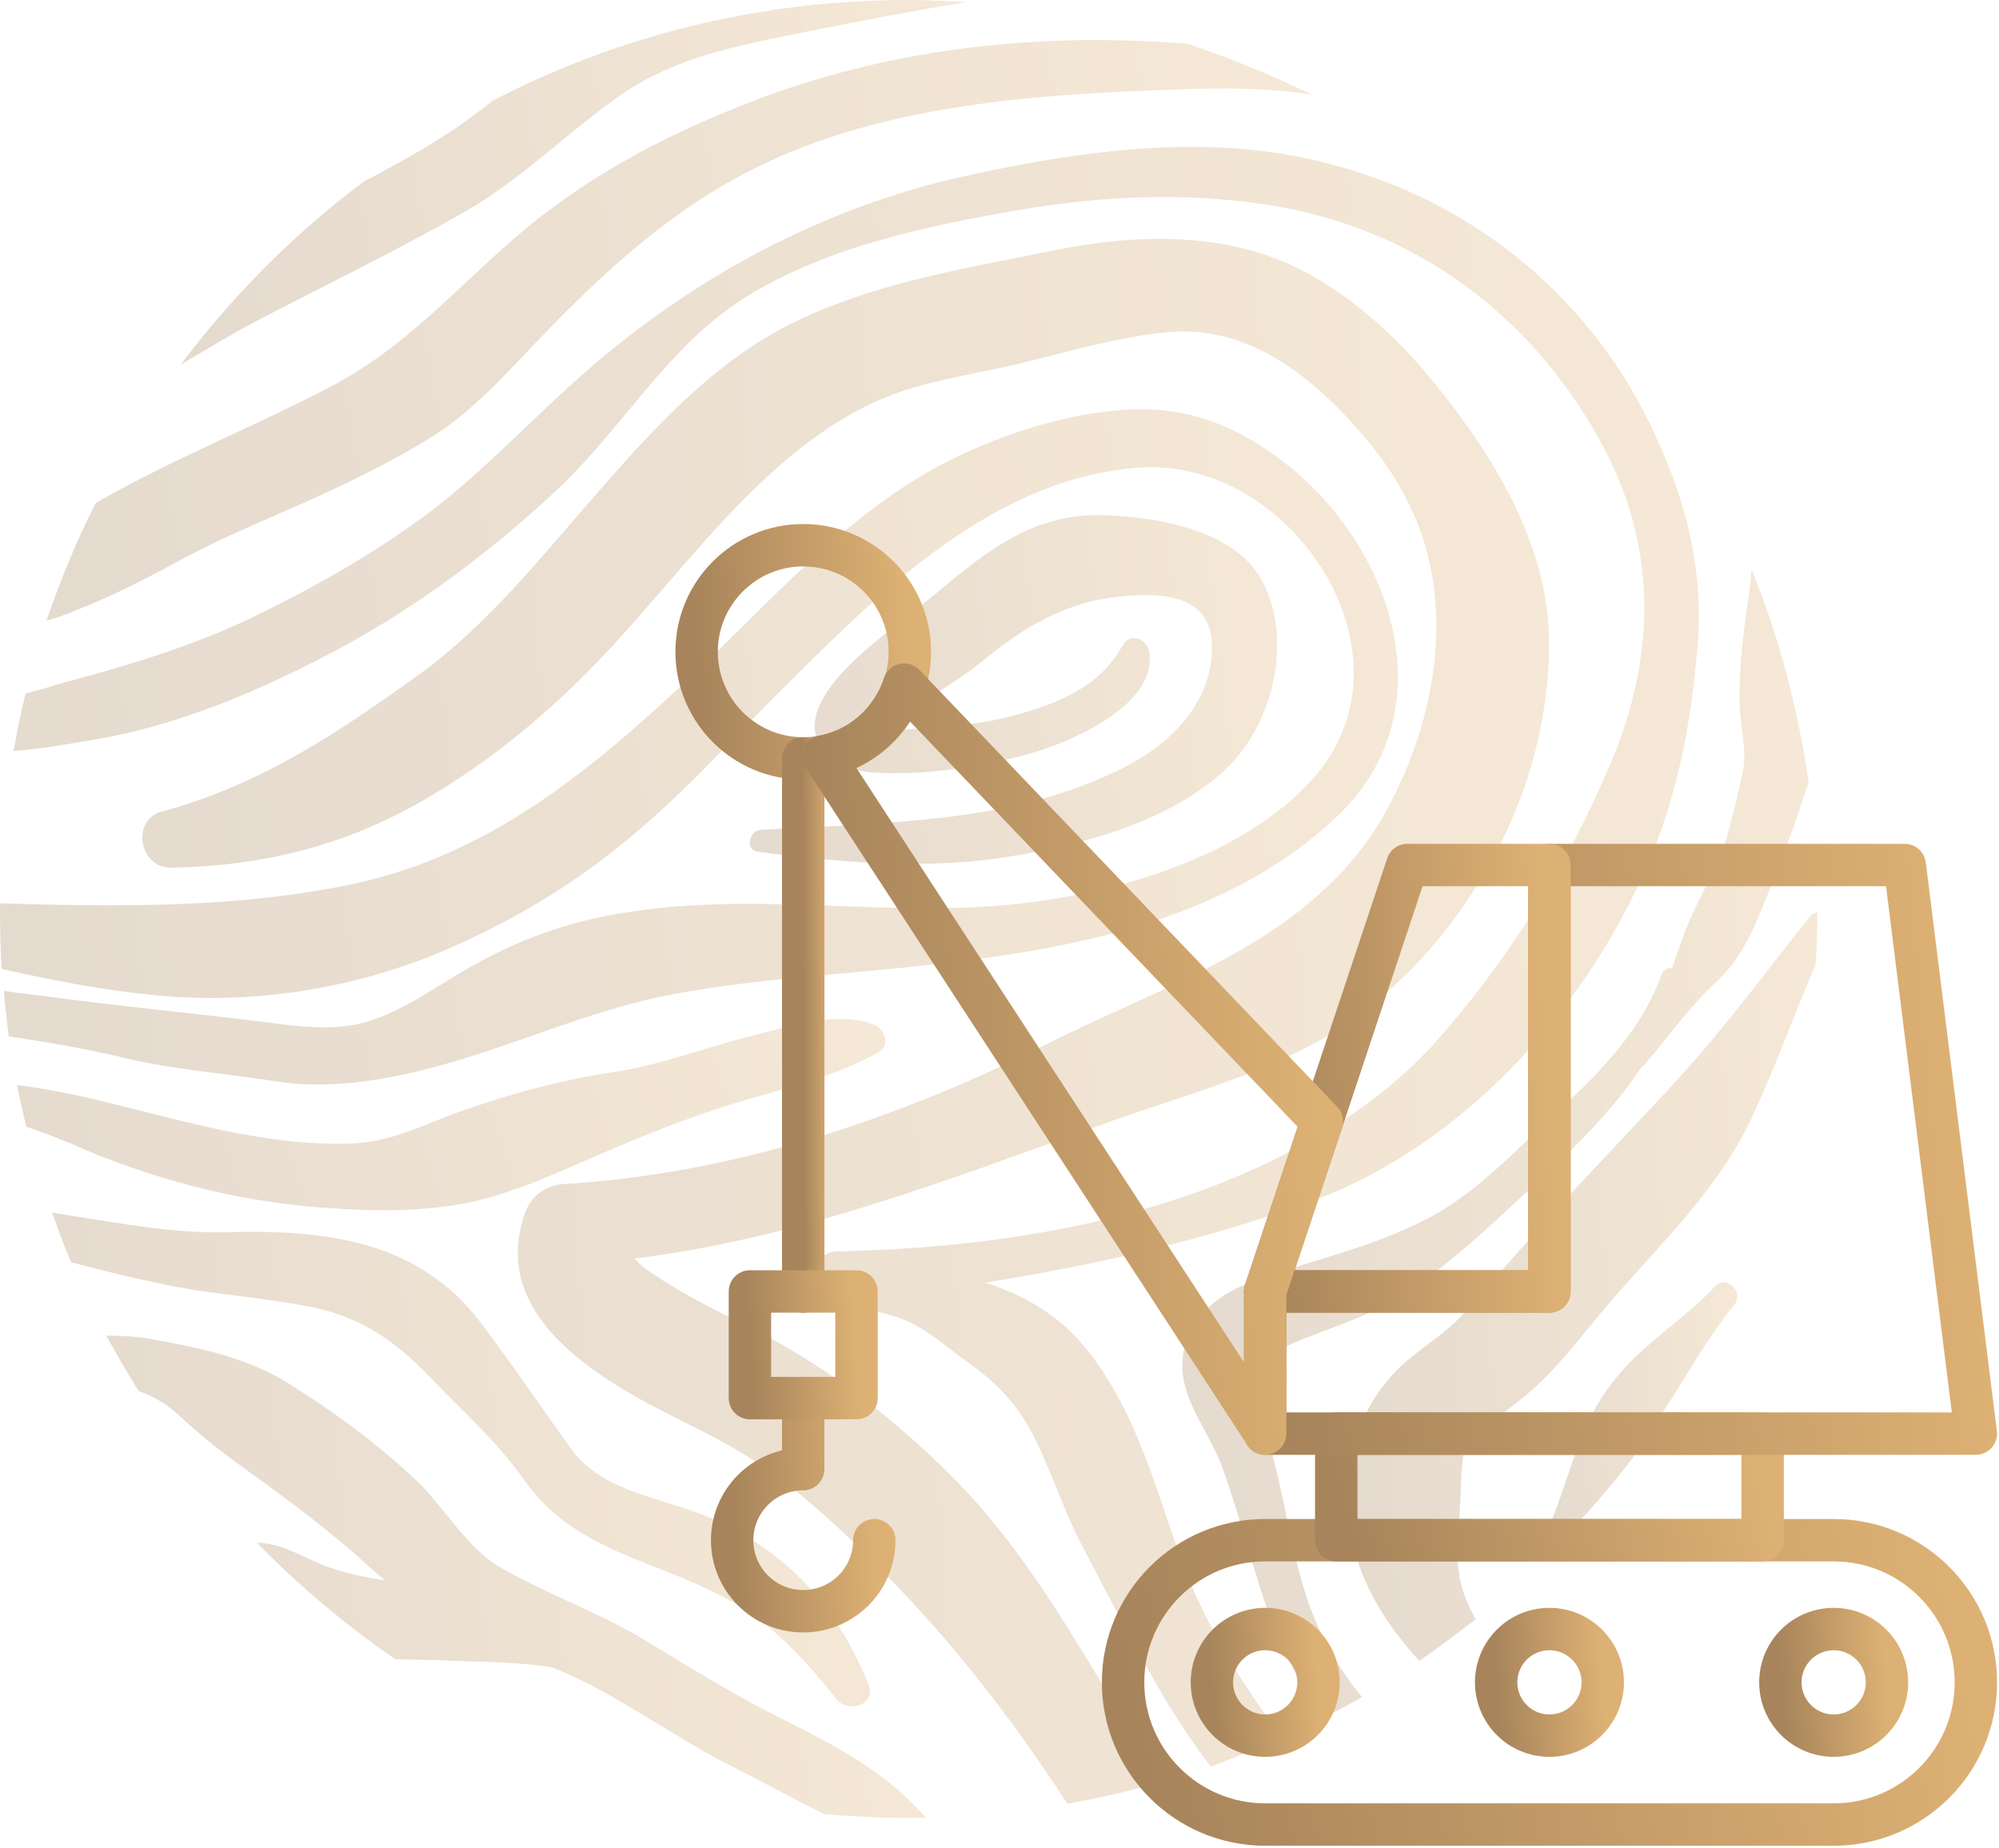 <?xml version="1.0" encoding="UTF-8"?> <svg xmlns="http://www.w3.org/2000/svg" width="66" height="61" viewBox="0 0 66 61" fill="none"> <g opacity="0.3"> <path d="M44.513 33.761C46.537 32.369 48.164 30.417 49.339 28.248C50.531 26.044 51.164 23.568 51.146 21.073C51.092 18.598 49.989 16.302 48.616 14.314C47.098 12.146 45.308 10.103 42.887 8.874C40.32 7.591 37.284 7.736 34.555 8.314C31.609 8.91 28.609 9.398 25.916 10.79C23.44 12.091 21.506 14.224 19.681 16.32C17.892 18.363 16.175 20.531 13.988 22.158C11.259 24.128 8.656 25.899 5.367 26.785C4.319 27.038 4.572 28.664 5.656 28.646C8.638 28.592 11.313 27.941 13.916 26.459C16.139 25.176 18.072 23.586 19.844 21.724C22.88 18.561 25.753 14.079 30.163 12.796C31.428 12.417 32.802 12.236 34.103 11.893C35.549 11.531 37.031 11.115 38.513 10.971C41.224 10.7 43.356 12.453 45.019 14.386C46.574 16.212 47.387 18.146 47.423 20.549C47.441 22.772 46.79 24.923 45.724 26.857C43.32 31.068 38.694 32.387 34.609 34.447C29.639 36.96 24.145 38.767 18.578 39.092C17.964 39.147 17.512 39.508 17.313 40.104C16.283 43.141 19.121 45.111 21.47 46.376C22.627 46.99 23.82 47.514 24.922 48.237C26.314 49.159 27.579 50.297 28.753 51.49C31.085 53.785 33.055 56.261 34.862 58.972C34.989 59.171 35.115 59.352 35.242 59.551C36.326 59.352 37.374 59.117 38.404 58.81C37.971 58.177 37.555 57.527 37.157 56.876C35.549 54.219 33.995 51.472 31.88 49.213C29.838 47.062 27.434 45.165 24.759 43.827C23.639 43.267 22.537 42.725 21.506 42.02C21.326 41.912 21.127 41.749 20.946 41.55C26.368 40.882 31.41 38.911 36.543 37.068C39.182 36.11 42.2 35.369 44.513 33.761Z" fill="url(#paint0_linear)"></path> <path d="M14.784 32.369C13.898 32.911 13.067 33.453 12.073 33.743C11.024 34.05 9.814 33.887 8.747 33.743C6.235 33.435 3.741 33.2 1.247 32.857C0.868 32.821 0.506 32.767 0.127 32.712C0.163 33.219 0.235 33.725 0.289 34.213C1.59 34.411 2.874 34.628 4.139 34.935C5.747 35.315 7.446 35.441 9.073 35.694C10.464 35.911 11.82 35.785 13.211 35.496C16.139 34.899 18.778 33.58 21.688 32.929C24.67 32.315 27.742 32.188 30.76 31.845C35.531 31.321 40.592 30.345 44.17 26.929C47.731 23.532 46.05 18.254 42.634 15.453C40.971 14.097 39.218 13.356 37.032 13.537C35.134 13.682 33.29 14.278 31.573 15.091C27.995 16.808 25.32 20.025 22.465 22.664C19.32 25.592 16.085 28.194 11.802 29.152C7.97 29.983 3.958 29.947 0 29.821C0 29.893 0 29.947 0 30.02C0 30.688 0.018 31.339 0.054 31.99C1.753 32.369 3.434 32.694 5.115 32.857C8.314 33.164 11.53 32.676 14.513 31.447C16.898 30.435 18.995 29.188 20.965 27.508C22.79 25.989 24.362 24.182 26.043 22.538C29.206 19.375 32.965 15.724 37.682 15.435C42.742 15.146 46.972 21.724 43.321 25.736C41.098 28.194 37.248 29.369 34.068 29.785C29.694 30.363 25.266 29.423 20.892 30.092C18.633 30.399 16.718 31.158 14.784 32.369Z" fill="url(#paint1_linear)"></path> <path d="M37.175 25.303C33.452 27.219 29.168 27.146 25.12 27.399C24.722 27.418 24.596 28.068 25.03 28.122C27.831 28.484 30.686 28.737 33.506 28.249C35.873 27.851 38.602 27.11 40.41 25.448C42 24.002 42.669 21.291 41.747 19.321C40.88 17.477 38.187 17.062 36.398 17.008C33.669 16.935 32.006 18.742 30.036 20.297C28.988 21.128 25.445 23.55 27.56 25.122C28.138 25.52 29.024 25.538 29.692 25.52C30.957 25.52 32.259 25.303 33.506 25.014C34.934 24.689 38.205 23.423 37.952 21.544C37.88 21.092 37.319 20.857 37.066 21.309C36.253 22.791 34.663 23.333 33.108 23.712C32.078 23.948 31.03 24.02 29.982 24.074C29.747 24.092 29.512 24.074 29.259 24.056C29.204 24.056 29.15 24.056 29.078 24.056C29.494 23.64 30.216 23.315 30.65 23.044C31.337 22.628 31.97 22.212 32.584 21.706C33.976 20.586 35.331 19.827 37.102 19.682C38.367 19.556 39.958 19.664 40.012 21.236C40.084 23.116 38.711 24.508 37.175 25.303Z" fill="url(#paint2_linear)"></path> <path d="M2.802 37.954C5.458 39.074 8.314 39.761 11.224 39.906C12.579 39.996 14.025 39.978 15.362 39.725C17.025 39.4 18.615 38.604 20.17 37.954C21.652 37.321 23.098 36.761 24.634 36.309C26.152 35.875 27.616 35.514 29.007 34.737C29.405 34.502 29.224 33.996 28.863 33.833C27.634 33.345 26.098 33.887 24.832 34.195C23.296 34.574 21.742 35.189 20.17 35.406C18.634 35.641 17.133 36.038 15.633 36.544C14.206 36.996 13.103 37.701 11.549 37.755C8.693 37.845 5.856 36.942 3.109 36.291C2.259 36.092 1.41 35.93 0.561 35.821C0.651 36.273 0.759 36.725 0.868 37.195C1.5 37.412 2.151 37.665 2.802 37.954Z" fill="url(#paint3_linear)"></path> <path d="M6.343 42.579C7.699 42.778 9.072 42.904 10.41 43.175C12 43.537 13.067 44.296 14.187 45.453C15.253 46.573 16.356 47.531 17.259 48.796C18.199 50.152 19.374 50.802 20.874 51.435C22.157 51.959 23.441 52.393 24.615 53.152C25.736 53.875 26.784 55.031 27.615 56.098C27.995 56.568 28.935 56.296 28.682 55.628C27.615 52.953 25.826 51.055 23.151 49.989C21.651 49.411 19.826 49.194 18.85 47.82C17.856 46.447 16.898 45.019 15.868 43.663C13.808 40.934 10.699 40.591 7.482 40.681C5.729 40.718 4.12 40.41 2.367 40.139C2.151 40.103 1.934 40.067 1.717 40.031C1.916 40.573 2.114 41.133 2.349 41.675C3.669 42.019 4.988 42.344 6.343 42.579Z" fill="url(#paint4_linear)"></path> <path d="M42.343 57.362C40.934 55.537 39.741 53.531 38.964 51.398C38.096 48.922 37.373 46.175 35.566 44.187C34.753 43.302 33.668 42.705 32.53 42.344C36.072 41.783 39.578 40.988 43.03 39.759C47.928 38.06 51.922 33.831 54.091 29.223C55.302 26.711 55.808 24.144 56.043 21.379C56.278 18.741 55.609 16.301 54.452 13.951C52.356 9.668 48.524 6.614 43.934 5.421C39.994 4.354 35.765 4.951 31.843 5.818C27.162 6.849 22.879 9.162 19.3 12.307C17.565 13.825 16.047 15.487 14.222 16.879C12.396 18.253 10.408 19.373 8.366 20.367C6.342 21.343 4.155 21.994 1.968 22.572C1.607 22.698 1.227 22.789 0.848 22.897C0.685 23.512 0.559 24.162 0.45 24.795C1.498 24.705 2.511 24.524 3.541 24.343C6.252 23.819 8.926 22.644 11.33 21.343C13.86 19.97 16.156 18.235 18.252 16.301C20.511 14.24 22.029 11.403 24.65 9.794C27.325 8.132 30.668 7.445 33.704 6.921C36.433 6.469 39.09 6.343 41.819 6.758C46.735 7.499 50.675 10.463 52.97 14.819C54.759 18.216 54.633 21.813 53.151 25.265C51.723 28.626 49.753 31.771 47.313 34.5C44.982 37.03 41.602 38.747 38.367 39.741C34.933 40.808 31.21 41.241 27.632 41.314C26.71 41.332 26.457 42.832 27.433 42.976C28.156 43.103 28.861 43.248 29.548 43.464C30.524 43.772 31.048 44.332 31.843 44.892C32.783 45.543 33.542 46.284 34.066 47.296C34.68 48.471 35.078 49.772 35.692 50.965C36.379 52.266 37.066 53.603 37.789 54.904C38.421 56.061 39.126 57.218 39.976 58.32C40.789 58.013 41.566 57.706 42.343 57.362Z" fill="url(#paint5_linear)"></path> <path d="M8.478 50.929C9.869 52.356 11.406 53.64 13.05 54.778C13.719 54.796 14.37 54.796 15.02 54.833C15.978 54.869 17.153 54.869 18.237 55.049C18.653 55.212 19.069 55.411 19.466 55.61C20.948 56.387 22.34 57.345 23.822 58.14C24.942 58.7 26.081 59.333 27.22 59.893C28.141 59.965 29.081 60.019 30.003 60.019C30.183 60.019 30.382 60.019 30.563 60.001C30.382 59.785 30.147 59.568 29.93 59.351C28.647 58.14 27.111 57.399 25.539 56.604C24.039 55.845 22.611 54.941 21.165 54.073C19.629 53.17 17.912 52.573 16.394 51.67C15.346 51.001 14.623 49.7 13.719 48.85C12.454 47.657 11.044 46.627 9.58 45.706C8.171 44.802 6.49 44.477 4.881 44.188C4.43 44.115 3.978 44.097 3.508 44.097C3.851 44.712 4.195 45.308 4.574 45.922C5.008 46.085 5.442 46.302 5.839 46.663C6.436 47.224 7.068 47.748 7.737 48.236C9.11 49.23 10.466 50.206 11.767 51.344C12.074 51.634 12.4 51.905 12.707 52.176C12.147 52.085 11.568 51.977 11.026 51.796C10.123 51.525 9.472 50.965 8.478 50.929Z" fill="url(#paint6_linear)"></path> <path d="M44.968 56.026C44.136 55.014 43.504 53.876 43.106 52.628C42.582 50.966 42.383 49.231 41.877 47.586C41.642 46.881 41.606 46.122 41.516 45.363C41.444 44.984 41.534 44.947 41.877 44.749C43.016 44.098 44.353 43.791 45.546 43.176C47.064 42.381 48.384 41.224 49.649 40.05C51.33 38.495 52.974 37.068 54.185 35.242C54.221 35.224 54.257 35.188 54.293 35.152C55.089 34.23 55.794 33.218 56.697 32.387C57.709 31.465 58.179 29.947 58.685 28.718C59.065 27.778 59.39 26.802 59.715 25.826C59.354 23.368 58.739 21.019 57.836 18.814C57.8 19.049 57.8 19.302 57.763 19.501C57.565 20.784 57.402 22.085 57.438 23.35C57.474 23.983 57.655 24.724 57.565 25.356C57.42 26.115 57.221 26.856 57.022 27.616C56.661 28.808 55.938 29.838 55.54 31.013C55.414 31.338 55.324 31.646 55.215 31.953C55.053 31.953 54.89 32.025 54.836 32.224C54.203 33.977 52.902 35.333 51.528 36.598C50.191 37.827 48.763 39.399 47.1 40.248C45.492 41.08 43.666 41.532 41.95 42.092C40.793 42.453 39.654 43.014 39.203 44.188C38.588 45.833 39.835 47.008 40.359 48.454C41.01 50.261 41.444 52.141 42.13 53.93C42.51 54.888 43.088 55.809 43.775 56.677C44.173 56.46 44.57 56.261 44.968 56.026Z" fill="url(#paint7_linear)"></path> <path d="M1.535 20.494C1.86 20.403 2.168 20.295 2.457 20.168C3.776 19.662 5.023 18.994 6.27 18.325C7.644 17.602 9.108 17.024 10.536 16.373C11.837 15.777 13.138 15.126 14.349 14.367C15.56 13.59 16.608 12.451 17.602 11.403C19.5 9.415 21.433 7.572 23.801 6.162C28.373 3.451 33.904 3.126 39.073 2.945C40.537 2.891 41.946 2.909 43.32 3.126C41.982 2.475 40.609 1.915 39.199 1.445C34.41 1.065 29.62 1.553 25.084 3.252C22.5 4.228 20.096 5.421 17.891 7.12C15.542 8.945 13.716 11.277 11.06 12.686C8.439 14.078 5.728 15.126 3.162 16.608C2.529 17.855 1.987 19.156 1.535 20.494Z" fill="url(#paint8_linear)"></path> <path d="M59.946 31.844C59.982 31.284 60 30.706 60 30.127C59.91 30.127 59.819 30.182 59.747 30.272C58.319 32.061 57 33.868 55.464 35.549C53.873 37.302 52.193 39.001 50.62 40.772C49.861 41.622 49.102 42.489 48.343 43.339C47.747 44.026 46.897 44.495 46.247 45.11C44.801 46.483 44.295 48.417 44.548 50.315C44.783 52.086 45.686 53.55 46.861 54.833C47.494 54.399 48.09 53.929 48.723 53.46C48.289 52.664 48.108 52.068 48.126 51.11C48.162 50.297 48.235 49.447 48.253 48.598C48.253 48.526 48.325 48.038 48.307 48.002C48.415 47.712 48.687 47.495 48.903 47.279C49.5 46.718 50.187 46.267 50.783 45.706C51.705 44.839 52.464 43.773 53.295 42.833C54.886 41.007 56.566 39.399 57.687 37.212C58.536 35.477 59.169 33.634 59.946 31.844Z" fill="url(#paint9_linear)"></path> <path d="M56.606 42.49C55.522 43.646 54.148 44.405 53.19 45.707C52.178 47.008 51.889 48.508 51.311 49.99C51.13 50.424 51.003 50.948 50.949 51.472C52.287 50.153 53.516 48.725 54.6 47.189C54.708 46.972 54.817 46.755 54.943 46.556C55.449 45.797 55.901 45.002 56.407 44.243C56.678 43.863 56.931 43.465 57.239 43.104C57.401 42.905 57.383 42.688 57.275 42.544C57.112 42.327 56.823 42.237 56.606 42.49Z" fill="url(#paint10_linear)"></path> <path d="M5.966 12.037C6.797 11.549 7.647 11.024 8.514 10.573C10.809 9.38 13.159 8.241 15.4 6.958C17.153 5.946 18.617 4.5 20.225 3.325C22.033 1.988 24.021 1.572 26.171 1.139C28.069 0.759 29.985 0.38 31.901 0.072C31.286 0.036 30.654 0 30.003 0C25.051 0 20.352 1.193 16.231 3.343C16.105 3.47 15.96 3.578 15.797 3.687C14.623 4.591 13.303 5.313 12.002 6C9.707 7.717 7.683 9.759 5.966 12.037Z" fill="url(#paint11_linear)"></path> </g> <path d="M60.542 57.301C61.514 57.301 62.301 56.513 62.301 55.541C62.301 54.57 61.514 53.782 60.542 53.782C59.57 53.782 58.782 54.57 58.782 55.541C58.782 56.513 59.57 57.301 60.542 57.301Z" stroke="url(#paint12_linear)" stroke-width="1.4" stroke-miterlimit="10" stroke-linecap="round" stroke-linejoin="round"></path> <path d="M41.772 57.301C42.744 57.301 43.532 56.513 43.532 55.541C43.532 54.57 42.744 53.782 41.772 53.782C40.8 53.782 40.013 54.57 40.013 55.541C40.013 56.513 40.8 57.301 41.772 57.301Z" stroke="url(#paint13_linear)" stroke-width="1.4" stroke-miterlimit="10" stroke-linecap="round" stroke-linejoin="round"></path> <path d="M51.157 57.301C52.129 57.301 52.917 56.513 52.917 55.541C52.917 54.57 52.129 53.782 51.157 53.782C50.185 53.782 49.398 54.57 49.398 55.541C49.398 56.513 50.185 57.301 51.157 57.301Z" stroke="url(#paint14_linear)" stroke-width="1.4" stroke-miterlimit="10" stroke-linecap="round" stroke-linejoin="round"></path> <path d="M60.542 50.849H60.541H41.77C39.181 50.85 37.08 52.95 37.08 55.541C37.08 58.133 39.181 60.234 41.77 60.236H60.542H60.543C63.135 60.235 65.236 58.134 65.236 55.541C65.236 52.949 63.135 50.849 60.542 50.849Z" stroke="url(#paint15_linear)" stroke-width="1.4" stroke-miterlimit="10" stroke-linecap="round" stroke-linejoin="round"></path> <path d="M58.196 47.33H44.118V50.849H58.196V47.33Z" stroke="url(#paint16_linear)" stroke-width="1.4" stroke-miterlimit="10" stroke-linecap="round" stroke-linejoin="round"></path> <path d="M51.156 28.559V42.637H41.772V47.33H65.235L62.888 28.559H51.156Z" stroke="url(#paint17_linear)" stroke-width="1.4" stroke-miterlimit="10" stroke-linecap="round" stroke-linejoin="round"></path> <path d="M51.156 42.637H41.772L46.463 28.559H51.156V42.637Z" stroke="url(#paint18_linear)" stroke-width="1.4" stroke-miterlimit="10" stroke-linecap="round" stroke-linejoin="round"></path> <path d="M26.519 25.039C28.463 25.039 30.039 23.463 30.039 21.519C30.039 19.576 28.463 18 26.519 18C24.576 18 23 19.576 23 21.519C23 23.463 24.576 25.039 26.519 25.039Z" stroke="url(#paint19_linear)" stroke-width="1.4" stroke-miterlimit="10" stroke-linecap="round" stroke-linejoin="round"></path> <path d="M26.519 46.155V48.502C25.224 48.502 24.173 49.553 24.173 50.849C24.173 52.145 25.224 53.194 26.519 53.194C27.816 53.194 28.866 52.145 28.866 50.849C28.866 52.145 27.816 53.194 26.519 53.194C25.224 53.194 24.173 52.145 24.173 50.849C24.173 49.553 25.224 48.502 26.519 48.502V46.155Z" stroke="url(#paint20_linear)" stroke-width="1.4" stroke-miterlimit="10" stroke-linecap="round" stroke-linejoin="round"></path> <path d="M26.52 25.039V42.637V25.039Z" stroke="url(#paint21_linear)" stroke-width="1.4" stroke-miterlimit="10" stroke-linecap="round" stroke-linejoin="round"></path> <path d="M28.279 42.637H24.76V46.157H28.279V42.637Z" stroke="url(#paint22_linear)" stroke-width="1.4" stroke-miterlimit="10" stroke-linecap="round" stroke-linejoin="round"></path> <path d="M43.642 37.021L29.85 22.602C29.458 23.805 28.451 24.727 27.189 24.971L41.771 47.33V42.637L43.642 37.021Z" stroke="url(#paint23_linear)" stroke-width="1.4" stroke-miterlimit="10" stroke-linecap="round" stroke-linejoin="round"></path> <defs> <linearGradient id="paint0_linear" x1="4.699" y1="33.919" x2="50.644" y2="30.949" gradientUnits="userSpaceOnUse"> <stop stop-color="#A7845B"></stop> <stop offset="1" stop-color="#DDB174"></stop> </linearGradient> <linearGradient id="paint1_linear" x1="6.69019e-08" y1="24.743" x2="44.85" y2="18.067" gradientUnits="userSpaceOnUse"> <stop stop-color="#A7845B"></stop> <stop offset="1" stop-color="#DDB174"></stop> </linearGradient> <linearGradient id="paint2_linear" x1="24.758" y1="22.807" x2="41.847" y2="20.949" gradientUnits="userSpaceOnUse"> <stop stop-color="#A7845B"></stop> <stop offset="1" stop-color="#DDB174"></stop> </linearGradient> <linearGradient id="paint3_linear" x1="0.561" y1="36.821" x2="26.3" y2="28.422" gradientUnits="userSpaceOnUse"> <stop stop-color="#A7845B"></stop> <stop offset="1" stop-color="#DDB174"></stop> </linearGradient> <linearGradient id="paint4_linear" x1="1.717" y1="48.245" x2="28.168" y2="45.094" gradientUnits="userSpaceOnUse"> <stop stop-color="#A7845B"></stop> <stop offset="1" stop-color="#DDB174"></stop> </linearGradient> <linearGradient id="paint5_linear" x1="0.45" y1="31.792" x2="55.41" y2="27.68" gradientUnits="userSpaceOnUse"> <stop stop-color="#A7845B"></stop> <stop offset="1" stop-color="#DDB174"></stop> </linearGradient> <linearGradient id="paint6_linear" x1="3.508" y1="52.12" x2="29.987" y2="48.885" gradientUnits="userSpaceOnUse"> <stop stop-color="#A7845B"></stop> <stop offset="1" stop-color="#DDB174"></stop> </linearGradient> <linearGradient id="paint7_linear" x1="39.036" y1="37.892" x2="59.545" y2="37.087" gradientUnits="userSpaceOnUse"> <stop stop-color="#A7845B"></stop> <stop offset="1" stop-color="#DDB174"></stop> </linearGradient> <linearGradient id="paint8_linear" x1="1.535" y1="10.983" x2="42.045" y2="4.634" gradientUnits="userSpaceOnUse"> <stop stop-color="#A7845B"></stop> <stop offset="1" stop-color="#DDB174"></stop> </linearGradient> <linearGradient id="paint9_linear" x1="44.485" y1="42.576" x2="59.865" y2="41.882" gradientUnits="userSpaceOnUse"> <stop stop-color="#A7845B"></stop> <stop offset="1" stop-color="#DDB174"></stop> </linearGradient> <linearGradient id="paint10_linear" x1="50.949" y1="46.94" x2="57.299" y2="46.619" gradientUnits="userSpaceOnUse"> <stop stop-color="#A7845B"></stop> <stop offset="1" stop-color="#DDB174"></stop> </linearGradient> <linearGradient id="paint11_linear" x1="5.966" y1="6.065" x2="31.123" y2="2.167" gradientUnits="userSpaceOnUse"> <stop stop-color="#A7845B"></stop> <stop offset="1" stop-color="#DDB174"></stop> </linearGradient> <linearGradient id="paint12_linear" x1="58.782" y1="55.555" x2="62.26" y2="55.305" gradientUnits="userSpaceOnUse"> <stop stop-color="#A7845B"></stop> <stop offset="1" stop-color="#DDB174"></stop> </linearGradient> <linearGradient id="paint13_linear" x1="40.013" y1="55.555" x2="43.49" y2="55.305" gradientUnits="userSpaceOnUse"> <stop stop-color="#A7845B"></stop> <stop offset="1" stop-color="#DDB174"></stop> </linearGradient> <linearGradient id="paint14_linear" x1="49.398" y1="55.555" x2="52.875" y2="55.305" gradientUnits="userSpaceOnUse"> <stop stop-color="#A7845B"></stop> <stop offset="1" stop-color="#DDB174"></stop> </linearGradient> <linearGradient id="paint15_linear" x1="37.08" y1="55.579" x2="63.804" y2="49.815" gradientUnits="userSpaceOnUse"> <stop stop-color="#A7845B"></stop> <stop offset="1" stop-color="#DDB174"></stop> </linearGradient> <linearGradient id="paint16_linear" x1="44.118" y1="49.103" x2="57.034" y2="45.389" gradientUnits="userSpaceOnUse"> <stop stop-color="#A7845B"></stop> <stop offset="1" stop-color="#DDB174"></stop> </linearGradient> <linearGradient id="paint17_linear" x1="41.772" y1="38.017" x2="64.891" y2="35.939" gradientUnits="userSpaceOnUse"> <stop stop-color="#A7845B"></stop> <stop offset="1" stop-color="#DDB174"></stop> </linearGradient> <linearGradient id="paint18_linear" x1="41.772" y1="35.653" x2="51.072" y2="35.207" gradientUnits="userSpaceOnUse"> <stop stop-color="#A7845B"></stop> <stop offset="1" stop-color="#DDB174"></stop> </linearGradient> <linearGradient id="paint19_linear" x1="23" y1="21.547" x2="29.956" y2="21.046" gradientUnits="userSpaceOnUse"> <stop stop-color="#A7845B"></stop> <stop offset="1" stop-color="#DDB174"></stop> </linearGradient> <linearGradient id="paint20_linear" x1="24.173" y1="49.702" x2="28.824" y2="49.479" gradientUnits="userSpaceOnUse"> <stop stop-color="#A7845B"></stop> <stop offset="1" stop-color="#DDB174"></stop> </linearGradient> <linearGradient id="paint21_linear" x1="26.52" y1="33.906" x2="27.513" y2="33.902" gradientUnits="userSpaceOnUse"> <stop stop-color="#A7845B"></stop> <stop offset="1" stop-color="#DDB174"></stop> </linearGradient> <linearGradient id="paint22_linear" x1="24.76" y1="44.41" x2="28.238" y2="44.16" gradientUnits="userSpaceOnUse"> <stop stop-color="#A7845B"></stop> <stop offset="1" stop-color="#DDB174"></stop> </linearGradient> <linearGradient id="paint23_linear" x1="27.189" y1="35.061" x2="43.495" y2="34.281" gradientUnits="userSpaceOnUse"> <stop stop-color="#A7845B"></stop> <stop offset="1" stop-color="#DDB174"></stop> </linearGradient> </defs> </svg> 
